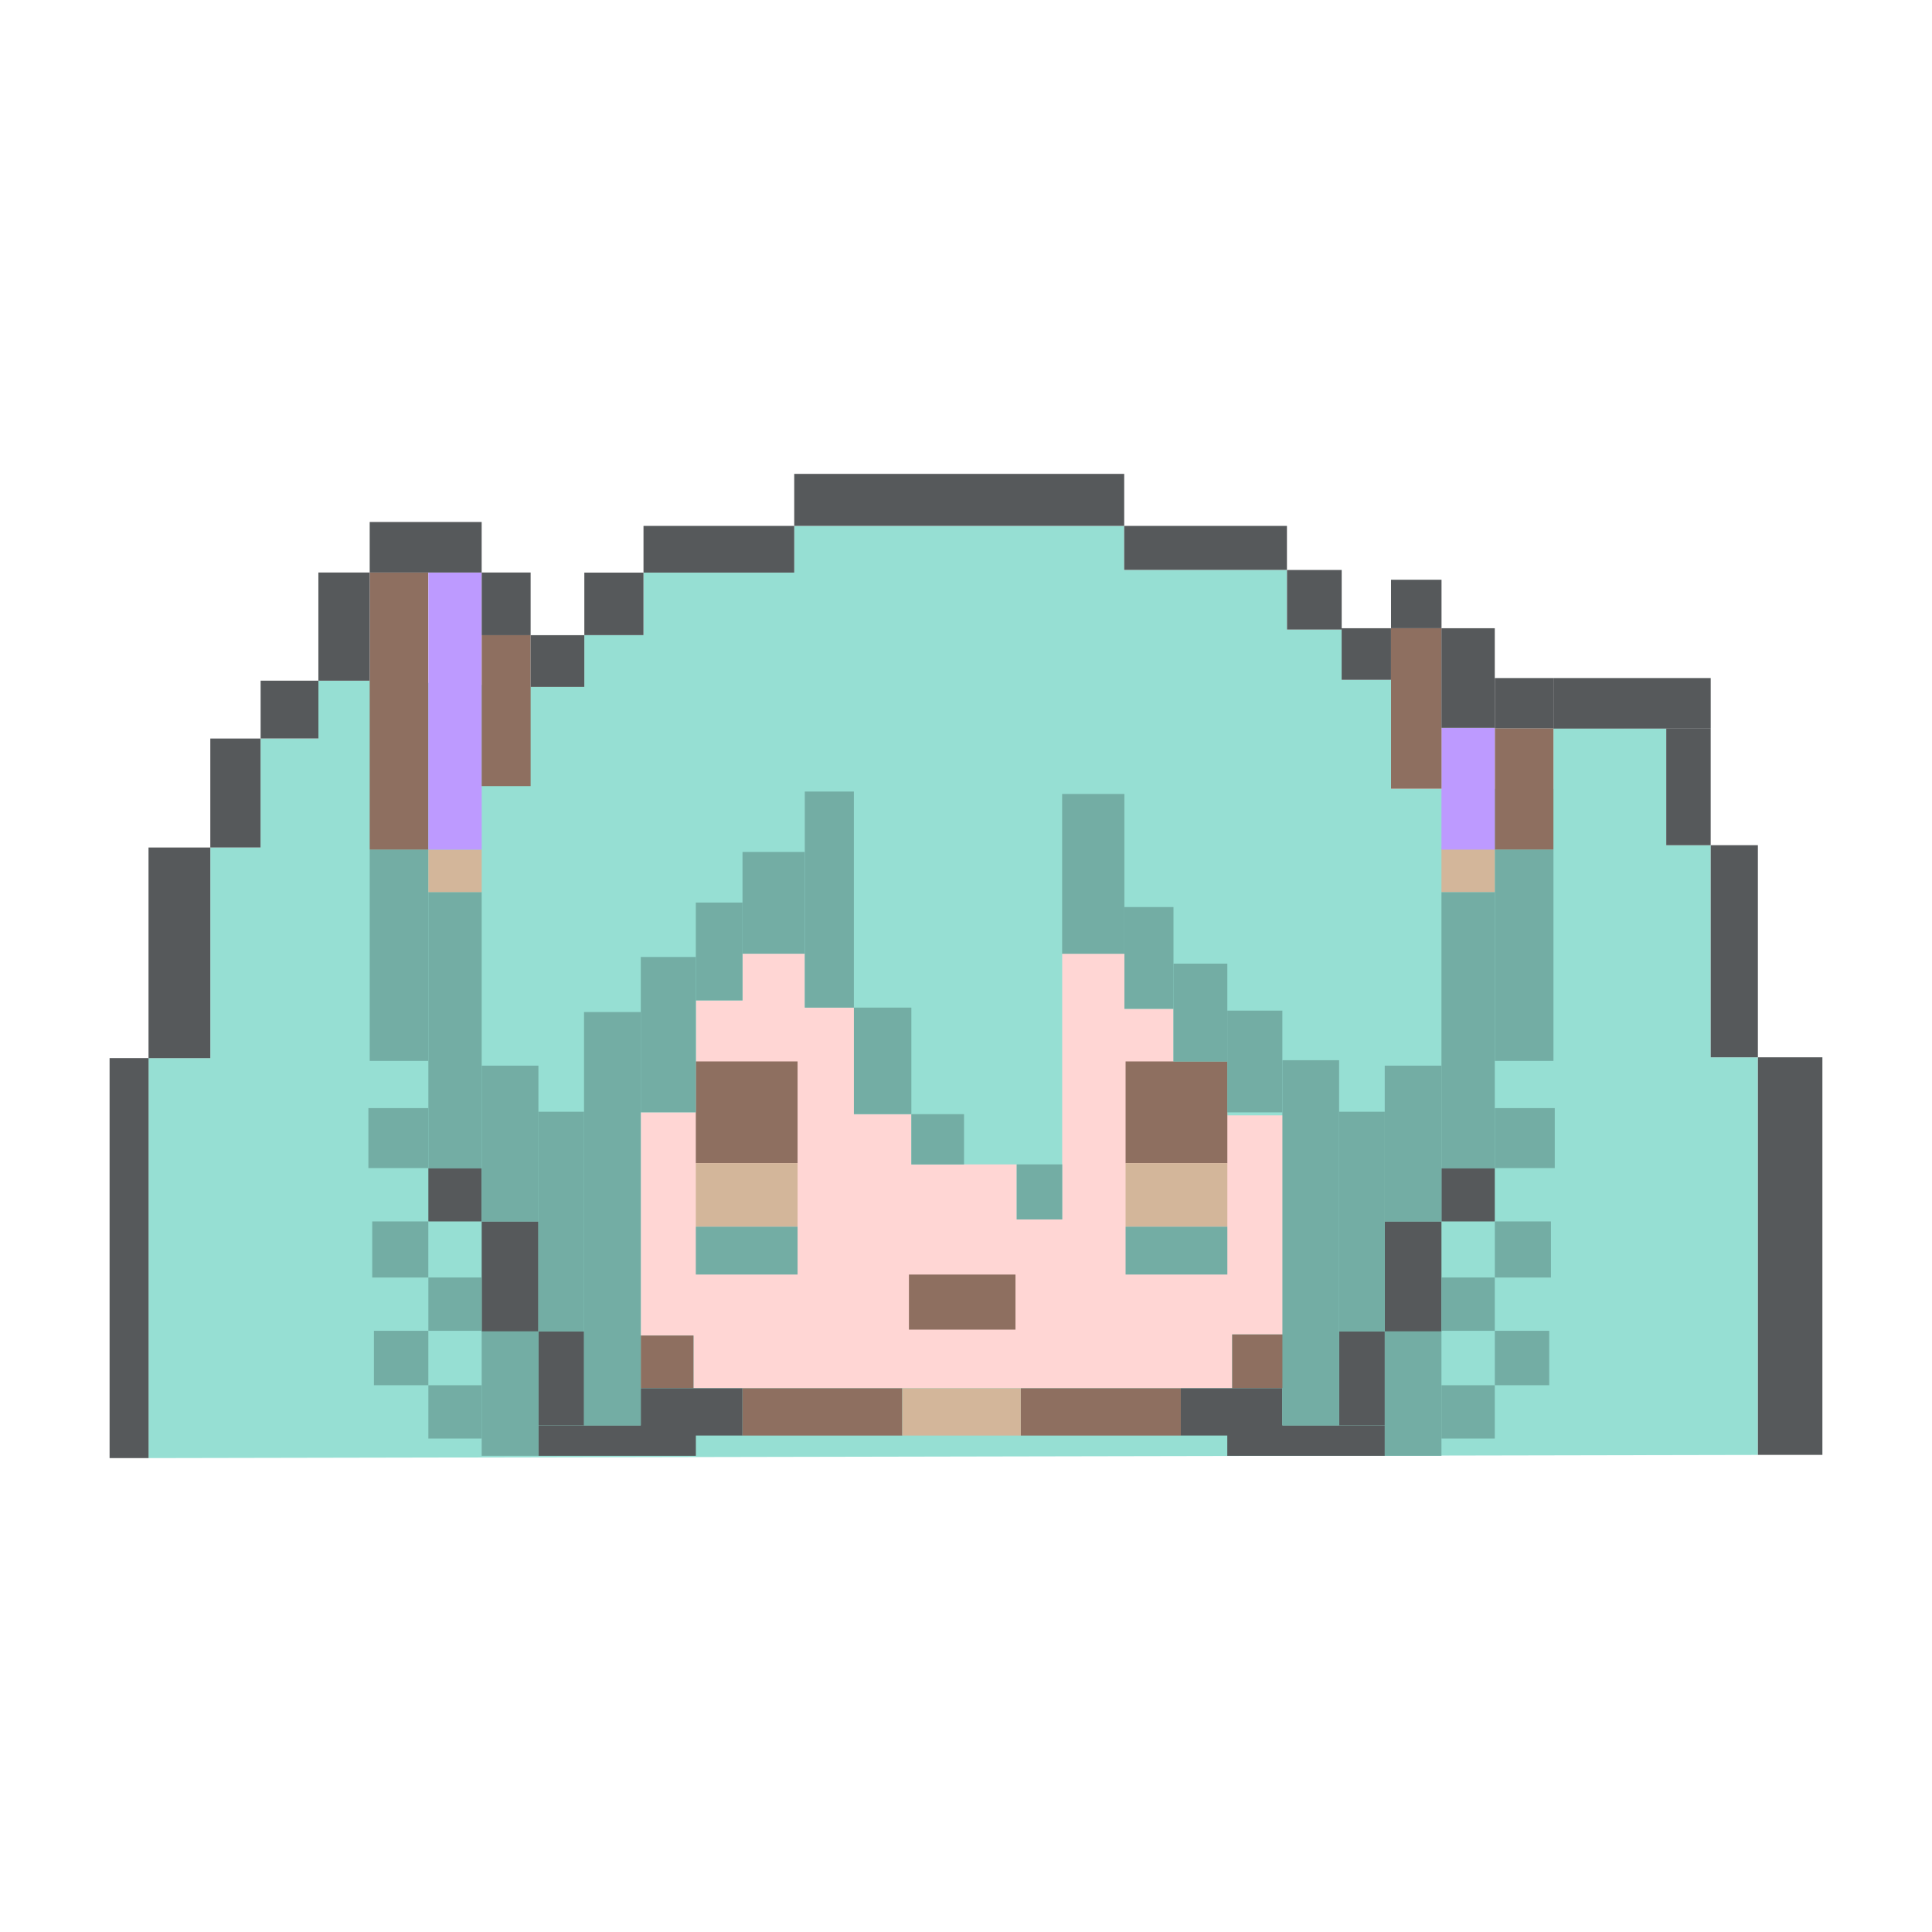 <?xml version="1.0" encoding="UTF-8"?>
<svg version="1.1" viewBox="0 0 192 192" xmlns="http://www.w3.org/2000/svg">
 <g transform="translate(296.01 -55.346)">
  <path d="m-281.25 200.25v-39.75h6.141v-20.935h4.994v-10.828h5.745v-5.745h5.098l15.99 0.619h5.34v-5.142h5.878v-6.215h14.982v-4.64h32.792v4.375h16.175v5.922h5.436v4.994h4.906v10.823h5.017l11.127 0.022v-6.028l11.212 0.029v11.594h4.417v21.081h4.687v39.51z" style="fill:#96dfd3"/>
  <path d="m-227.09 193.31h53.532v-5.353h5.472v-21.77h-5.948v-4.996h-5.353v-5.591h-4.877v-5.472h-6.186v26.409h-4.52v-5.472h-10.468v-4.996h-5.71v-10.587h-4.877v-5.353h-6.186v4.639h-4.639v11.123h-5.472v22.186h5.234z" style="fill:#ffd6d4"/>
  <rect x="-205.68" y="182.01" width="10.587" height="5.472" style="fill:#8e6f60"/>
  <rect x="-226.86" y="160.83" width="10.112" height="10.112" style="fill:#8e6f60"/>
  <rect x="-226.86" y="170.94" width="10.112" height="6.305" style="fill:#d3b69a"/>
  <rect x="-226.86" y="177.25" width="10.112" height="4.758" style="fill:#73ada4"/>
  <rect x="-184.15" y="160.83" width="10.112" height="10.112" style="fill:#8e6f60"/>
  <rect x="-184.15" y="170.94" width="10.112" height="6.305" style="fill:#d3b69a"/>
  <rect x="-184.15" y="177.25" width="10.112" height="4.758" style="fill:#73ada4"/>
  <rect x="-232.33" y="188.07" width="5.238" height="5.238" style="fill:#8e6f60"/>
  <rect x="-173.56" y="187.96" width="5.472" height="5.353" style="fill:#8e6f60"/>
  <rect x="-222.24" y="193.31" width="15.898" height="4.702" style="fill:#8e6f60"/>
  <rect x="-206.34" y="193.31" width="11.776" height="4.702" style="fill:#d3b69a"/>
  <rect x="-194.56" y="193.31" width="15.898" height="4.702" style="fill:#8e6f60"/>
  <rect x="-194.97" y="171.06" width="4.521" height="5.472" style="fill:#73ada4"/>
  <rect x="-205.44" y="166.07" width="5.234" height="4.996" style="fill:#73ada4"/>
  <rect x="-211.15" y="155.48" width="5.71" height="10.587" style="fill:#73ada4"/>
  <rect x="-216.03" y="134.01" width="4.877" height="21.472" style="fill:#73ada4"/>
  <rect x="-222.22" y="140.01" width="6.186" height="10.112" style="fill:#73ada4"/>
  <rect x="-226.86" y="145.04" width="4.639" height="9.725" style="fill:#73ada4"/>
  <rect x="-232.33" y="150.45" width="5.472" height="15.435" style="fill:#73ada4"/>
  <rect x="-232.33" y="193.31" width="10.094" height="4.699" style="fill:#56595b"/>
  <rect x="-242.51" y="197" width="15.654" height="3.028" style="fill:#56595b"/>
  <rect x="-242.51" y="187.66" width="4.542" height="9.337" style="fill:#56595b"/>
  <rect x="-248.14" y="176.73" width="5.636" height="10.935" style="fill:#56595b"/>
  <rect x="-253.44" y="171.43" width="5.299" height="5.299" style="fill:#56595b"/>
  <rect x="-237.97" y="155.92" width="5.636" height="41.081" style="fill:#73ada4"/>
  <rect x="-242.51" y="165.83" width="4.542" height="21.836" style="fill:#73ada4"/>
  <rect x="-248.14" y="161.25" width="5.636" height="15.48" style="fill:#73ada4"/>
  <rect x="-253.44" y="144" width="5.299" height="27.43" style="fill:#73ada4"/>
  <rect x="-259.27" y="139.78" width="5.827" height="20.996" style="fill:#73ada4"/>
  <rect x="-259.4" y="165.47" width="5.958" height="5.958" style="fill:#73ada4"/>
  <rect x="-259.02" y="176.73" width="5.575" height="5.575" style="fill:#73ada4"/>
  <rect x="-253.44" y="182.3" width="5.299" height="5.299" style="fill:#73ada4"/>
  <rect x="-258.85" y="187.6" width="5.407" height="5.407" style="fill:#73ada4"/>
  <rect x="-248.14" y="187.66" width="5.636" height="12.365" style="fill:#73ada4"/>
  <rect x="-253.44" y="193.01" width="5.299" height="5.299" style="fill:#73ada4"/>
  <rect transform="scale(-1,1)" x="184.27" y="134.25" width="6.186" height="15.878" style="fill:#73ada4"/>
  <rect transform="scale(-1,1)" x="179.39" y="145.49" width="4.877" height="10.112" style="fill:#73ada4"/>
  <rect transform="scale(-1,1)" x="174.04" y="151.11" width="5.353" height="9.725" style="fill:#73ada4"/>
  <rect transform="scale(-1,1)" x="168.57" y="155.78" width="5.472" height="10.112" style="fill:#73ada4"/>
  <rect transform="scale(-1,1)" x="168.57" y="193.31" width="10.094" height="4.699" style="fill:#56595b"/>
  <rect transform="scale(-1,1)" x="158.39" y="197" width="15.654" height="3.028" style="fill:#56595b"/>
  <rect transform="scale(-1,1)" x="158.39" y="187.66" width="4.542" height="9.337" style="fill:#56595b"/>
  <rect transform="scale(-1,1)" x="152.76" y="176.73" width="5.636" height="10.935" style="fill:#56595b"/>
  <rect transform="scale(-1,1)" x="147.46" y="171.43" width="5.299" height="5.299" style="fill:#56595b"/>
  <rect transform="scale(-1,1)" x="162.93" y="160.71" width="5.636" height="36.293" style="fill:#73ada4"/>
  <rect transform="scale(-1,1)" x="158.39" y="165.83" width="4.542" height="21.836" style="fill:#73ada4"/>
  <rect transform="scale(-1,1)" x="152.76" y="161.25" width="5.636" height="15.48" style="fill:#73ada4"/>
  <rect transform="scale(-1,1)" x="147.46" y="144" width="5.299" height="27.43" style="fill:#73ada4"/>
  <rect transform="scale(-1,1)" x="141.63" y="139.78" width="5.827" height="20.996" style="fill:#73ada4"/>
  <rect transform="scale(-1,1)" x="141.5" y="165.47" width="5.958" height="5.958" style="fill:#73ada4"/>
  <rect transform="scale(-1,1)" x="141.88" y="176.73" width="5.575" height="5.575" style="fill:#73ada4"/>
  <rect transform="scale(-1,1)" x="147.46" y="182.3" width="5.299" height="5.299" style="fill:#73ada4"/>
  <rect transform="scale(-1,1)" x="142.05" y="187.6" width="5.407" height="5.407" style="fill:#73ada4"/>
  <rect transform="scale(-1,1)" x="152.76" y="187.66" width="5.636" height="12.365" style="fill:#73ada4"/>
  <rect transform="scale(-1,1)" x="147.46" y="193.01" width="5.299" height="5.299" style="fill:#73ada4"/>
  <rect x="-253.44" y="139.78" width="5.299" height="4.223" style="fill:#d3b69a"/>
  <rect x="-259.27" y="112.24" width="5.827" height="27.539" style="fill:#8e6f60"/>
  <rect x="-253.44" y="112.24" width="5.299" height="27.539" style="fill:#bd9aff"/>
  <rect x="-248.14" y="118.47" width="4.863" height="15" style="fill:#8e6f60"/>
  <rect x="-152.76" y="139.65" width="5.299" height="4.346" style="fill:#d3b69a"/>
  <rect x="-147.46" y="127.72" width="5.827" height="12.056" style="fill:#8e6f60"/>
  <rect x="-152.76" y="127.68" width="5.299" height="12.1" style="fill:#bd9aff"/>
  <rect x="-157.77" y="117.78" width="5.017" height="15.949" style="fill:#8e6f60"/>
  <rect x="-285.12" y="160.5" width="3.875" height="39.75" style="fill:#56595b"/>
  <rect x="-281.25" y="139.57" width="6.141" height="20.935" style="fill:#56595b"/>
  <rect x="-275.11" y="128.74" width="4.994" height="10.828" style="fill:#56595b"/>
  <rect x="-270.11" y="122.99" width="5.745" height="5.745" style="fill:#56595b"/>
  <rect x="-264.37" y="112.24" width="5.098" height="10.754" style="fill:#56595b"/>
  <rect x="-259.27" y="107.22" width="11.127" height="5.023" style="fill:#56595b"/>
  <rect x="-248.14" y="112.24" width="4.863" height="6.231" style="fill:#56595b"/>
  <rect x="-243.28" y="118.47" width="5.34" height="5.142" style="fill:#56595b"/>
  <rect x="-237.94" y="112.25" width="5.878" height="6.215" style="fill:#56595b"/>
  <rect x="-232.06" y="107.61" width="14.982" height="4.64" style="fill:#56595b"/>
  <rect x="-217.08" y="102.44" width="32.792" height="5.171" style="fill:#56595b"/>
  <rect x="-184.29" y="107.61" width="16.175" height="4.375" style="fill:#56595b"/>
  <rect x="-168.11" y="111.99" width="5.436" height="5.922" style="fill:#56595b"/>
  <rect x="-162.68" y="117.78" width="4.906" height="5.127" style="fill:#56595b"/>
  <rect x="-157.77" y="112.96" width="5.017" height="4.817" style="fill:#56595b"/>
  <rect x="-152.76" y="117.78" width="5.299" height="9.899" style="fill:#56595b"/>
  <rect x="-147.46" y="122.73" width="5.827" height="4.994" style="fill:#56595b"/>
  <rect x="-141.63" y="122.73" width="15.629" height="5.023" style="fill:#56595b"/>
  <rect x="-130.42" y="127.75" width="4.417" height="11.594" style="fill:#56595b"/>
  <rect x="-126" y="139.34" width="4.687" height="21.081" style="fill:#56595b"/>
  <rect x="-121.31" y="160.42" width="6.408" height="39.51" style="fill:#56595b"/>
 </g>
</svg>
